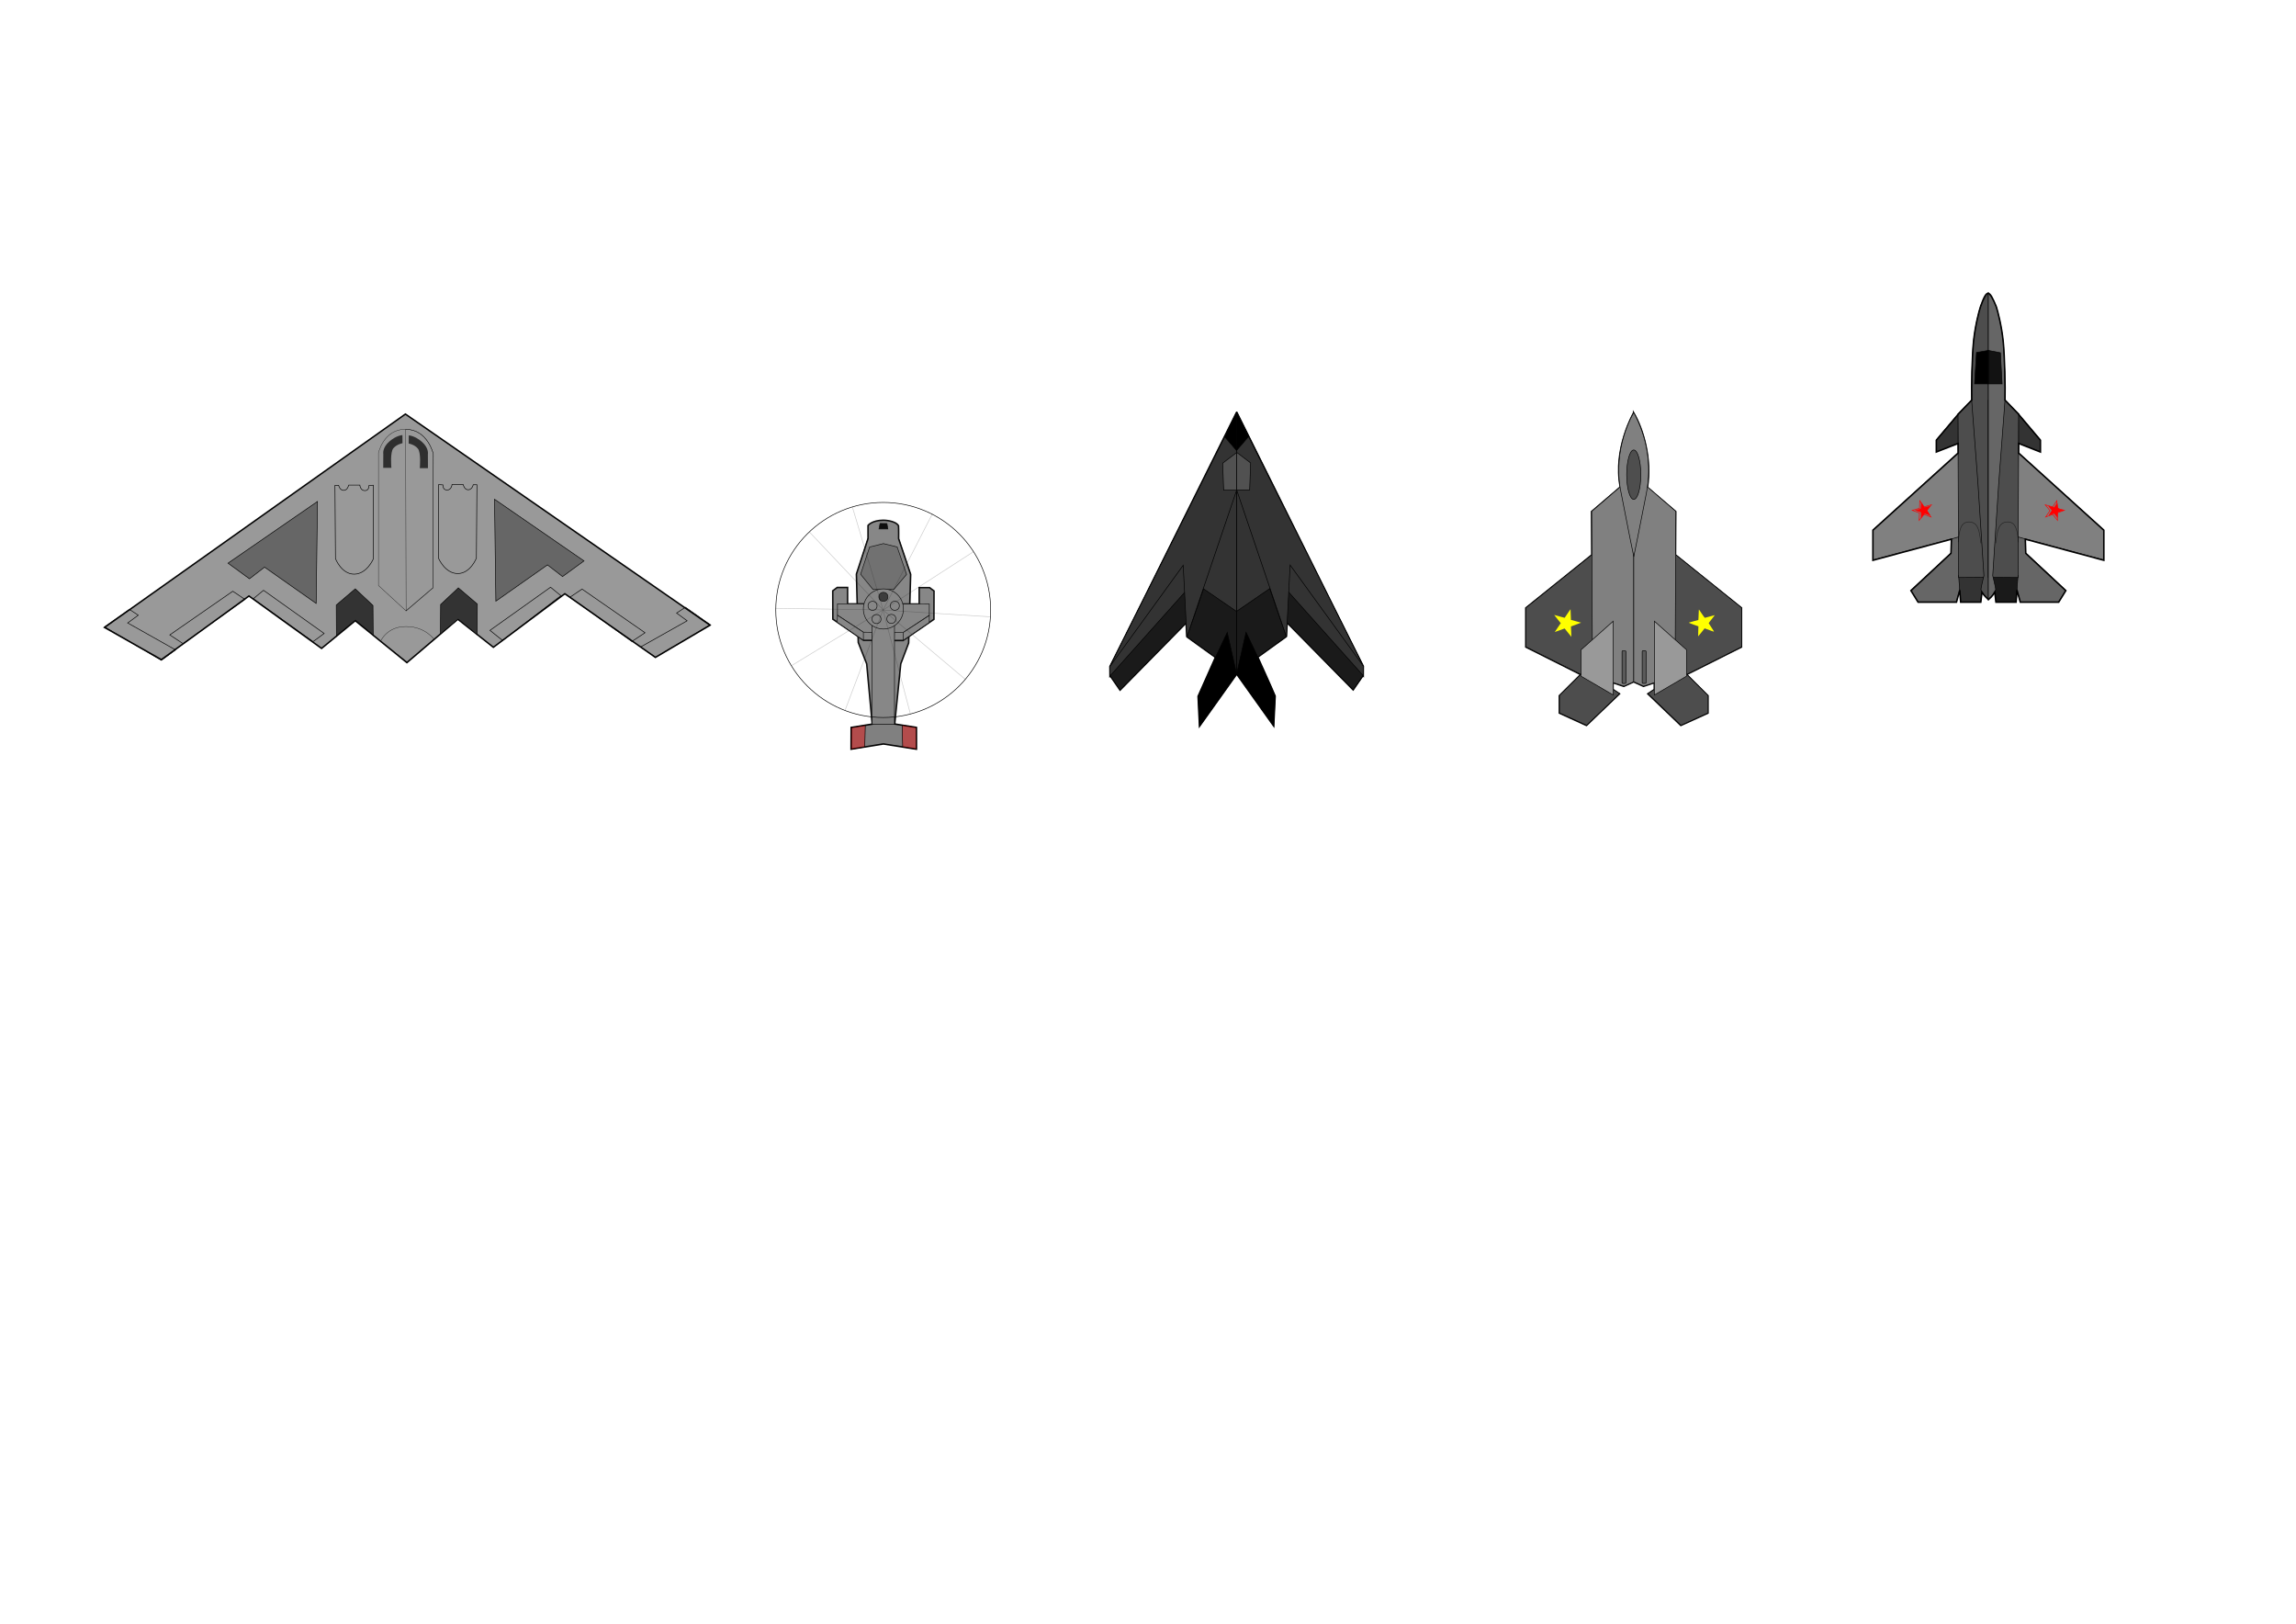 <?xml version="1.0" encoding="UTF-8" standalone="no"?>
<!-- Created with Inkscape (http://www.inkscape.org/) -->

<svg
   xmlns:dc="http://purl.org/dc/elements/1.1/"
   xmlns:cc="http://creativecommons.org/ns#"
   xmlns:rdf="http://www.w3.org/1999/02/22-rdf-syntax-ns#"
   xmlns:svg="http://www.w3.org/2000/svg"
   xmlns="http://www.w3.org/2000/svg"
   xmlns:sodipodi="http://sodipodi.sourceforge.net/DTD/sodipodi-0.dtd"
   xmlns:inkscape="http://www.inkscape.org/namespaces/inkscape"
   width="297mm"
   height="210mm"
   viewBox="0 0 1052.362 744.094"
   id="svg2"
   version="1.1"
   inkscape:version="0.92.4 (5da689c313, 2019-01-14)"
   sodipodi:docname="airmash2.svg"
   inkscape:export-filename="W:\Private\2018\goliath.png"
   inkscape:export-xdpi="300"
   inkscape:export-ydpi="300">
  <defs
     id="defs4">
    <filter
       style="color-interpolation-filters:sRGB"
       inkscape:label="Blur"
       id="filter4502">
      <feGaussianBlur
         stdDeviation="3.13 3.655"
         result="blur"
         id="feGaussianBlur4504" />
    </filter>
    <filter
       style="color-interpolation-filters:sRGB"
       inkscape:label="Blur"
       id="filter4639">
      <feGaussianBlur
         stdDeviation="1.312 3.76"
         result="blur"
         id="feGaussianBlur4641" />
    </filter>
    <filter
       style="color-interpolation-filters:sRGB"
       inkscape:label="Blur"
       id="filter5041">
      <feGaussianBlur
         stdDeviation="1.31 1.312"
         result="blur"
         id="feGaussianBlur5043" />
    </filter>
    <filter
       style="color-interpolation-filters:sRGB"
       inkscape:label="Blur"
       id="filter5045">
      <feGaussianBlur
         stdDeviation="1.31 1.31"
         result="blur"
         id="feGaussianBlur5047" />
    </filter>
    <filter
       style="color-interpolation-filters:sRGB;"
       inkscape:label="Blur"
       id="filter5855">
      <feGaussianBlur
         stdDeviation="1.31 1.31"
         result="fbSourceGraphic"
         id="feGaussianBlur5857" />
      <feColorMatrix
         result="fbSourceGraphicAlpha"
         in="fbSourceGraphic"
         values="0 0 0 -1 0 0 0 0 -1 0 0 0 0 -1 0 0 0 0 1 0"
         id="feColorMatrix5859" />
      <feGaussianBlur
         id="feGaussianBlur5861"
         stdDeviation="1.31 1.31"
         result="blur"
         in="fbSourceGraphic" />
    </filter>
    <filter
       style="color-interpolation-filters:sRGB;"
       inkscape:label="Blur"
       id="filter5882">
      <feGaussianBlur
         stdDeviation="1.31 1.31"
         result="blur"
         id="feGaussianBlur5884" />
    </filter>
    <filter
       style="color-interpolation-filters:sRGB;"
       inkscape:label="Blur"
       id="filter6010">
      <feGaussianBlur
         stdDeviation="1.31 1.31"
         result="blur"
         id="feGaussianBlur6012" />
    </filter>
    <filter
       style="color-interpolation-filters:sRGB"
       inkscape:label="Blur"
       id="filter5882-3">
      <feGaussianBlur
         stdDeviation="1.31 1.31"
         result="blur"
         id="feGaussianBlur5884-9" />
    </filter>
    <filter
       style="color-interpolation-filters:sRGB;"
       inkscape:label="Blur"
       id="filter6333">
      <feGaussianBlur
         stdDeviation="1.31 1.31"
         result="blur"
         id="feGaussianBlur6335" />
    </filter>
    <filter
       style="color-interpolation-filters:sRGB;"
       inkscape:label="Blur"
       id="filter6352">
      <feGaussianBlur
         stdDeviation="1.31 1.31"
         result="blur"
         id="feGaussianBlur6354" />
    </filter>
  </defs>
  <sodipodi:namedview
     id="base"
     pagecolor="#ffffff"
     bordercolor="#666666"
     borderopacity="1.0"
     inkscape:pageopacity="0.0"
     inkscape:pageshadow="2"
     inkscape:zoom="1.4"
     inkscape:cx="482.33742"
     inkscape:cy="481.88562"
     inkscape:document-units="px"
     inkscape:current-layer="layer1"
     showgrid="false"
     inkscape:window-width="1920"
     inkscape:window-height="1027"
     inkscape:window-x="-8"
     inkscape:window-y="-8"
     inkscape:window-maximized="1"
     showguides="true"
     inkscape:guide-bbox="true">
    <sodipodi:guide
       position="367.857,755.804"
       orientation="0,1"
       id="guide4847"
       inkscape:locked="false" />
    <sodipodi:guide
       position="442.143,275"
       orientation="0,1"
       id="guide4302"
       inkscape:locked="false" />
  </sodipodi:namedview>
  <g
     inkscape:label="Laag 1"
     inkscape:groupmode="layer"
     id="layer1"
     transform="translate(0,-308.268)">
    <path
       style="fill:#999999;fill-opacity:1;fill-rule:evenodd;stroke:#000000;stroke-width:0.679;stroke-linecap:butt;stroke-linejoin:miter;stroke-miterlimit:4;stroke-dasharray:none;stroke-opacity:1"
       d="m 47.89,595.805 137.926,-97.783 139.642,96.754 -25.046,14.753 -41.515,-29.163 -32.766,24.532 -16.297,-12.866 -23.331,19.9 -23.674,-19.214 -15.439,12.695 -33.281,-24.017 -40.143,29.163 z"
       id="path4147"
       inkscape:connector-curvature="0"
       sodipodi:nodetypes="ccccccccccccc"
       inkscape:export-filename="d:\temp\goliath.png"
       inkscape:export-xdpi="72.146973"
       inkscape:export-ydpi="72.146973" />
    <path
       style="fill:none;fill-opacity:1;fill-rule:evenodd;stroke:#000000;stroke-width:0.272;stroke-linecap:butt;stroke-linejoin:miter;stroke-miterlimit:4;stroke-dasharray:none;stroke-opacity:1"
       d="m 59.292,587.529 4.079,2.665 -4.845,3.552 21.958,12.352 -6.519,4.803 -26.058,-15.36 z"
       id="path4149"
       inkscape:connector-curvature="0"
       sodipodi:nodetypes="ccccccc"
       inkscape:export-filename="d:\temp\goliath.png"
       inkscape:export-xdpi="72.146973"
       inkscape:export-ydpi="72.146973" />
    <path
       style="fill:none;fill-opacity:1;fill-rule:evenodd;stroke:#000000;stroke-width:0.272;stroke-linecap:butt;stroke-linejoin:miter;stroke-miterlimit:4;stroke-dasharray:none;stroke-opacity:1"
       d="m 83.892,603.228 -6.065,-4.003 28.87,-20.015 5.58,3.76 z"
       id="path4153"
       inkscape:connector-curvature="0"
       sodipodi:nodetypes="ccccc"
       inkscape:export-filename="d:\temp\goliath.png"
       inkscape:export-xdpi="72.146973"
       inkscape:export-ydpi="72.146973" />
    <path
       style="fill:none;fill-opacity:1;fill-rule:evenodd;stroke:#000000;stroke-width:0.272;stroke-linecap:butt;stroke-linejoin:miter;stroke-miterlimit:4;stroke-dasharray:none;stroke-opacity:1"
       d="m 116.058,582.671 4.731,-3.882 27.779,19.773 -5.095,3.76 z"
       id="path4155"
       inkscape:connector-curvature="0"
       sodipodi:nodetypes="ccccc"
       inkscape:export-filename="d:\temp\goliath.png"
       inkscape:export-xdpi="72.146973"
       inkscape:export-ydpi="72.146973" />
    <path
       style="fill:none;fill-opacity:1;fill-rule:evenodd;stroke:#000000;stroke-width:0.272;stroke-linecap:butt;stroke-linejoin:miter;stroke-miterlimit:4;stroke-dasharray:none;stroke-opacity:1"
       d="m 314.185,586.543 -4.079,2.665 4.845,3.552 -21.358,12.008 6.862,4.718 25.115,-14.931 z"
       id="path4149-9"
       inkscape:connector-curvature="0"
       sodipodi:nodetypes="ccccccc"
       inkscape:export-filename="d:\temp\goliath.png"
       inkscape:export-xdpi="72.146973"
       inkscape:export-ydpi="72.146973" />
    <path
       style="fill:none;fill-opacity:1;fill-rule:evenodd;stroke:#000000;stroke-width:0.272;stroke-linecap:butt;stroke-linejoin:miter;stroke-miterlimit:4;stroke-dasharray:none;stroke-opacity:1"
       d="m 289.584,602.241 6.065,-4.003 -28.87,-20.015 -5.58,3.76 z"
       id="path4153-0"
       inkscape:connector-curvature="0"
       sodipodi:nodetypes="ccccc"
       inkscape:export-filename="d:\temp\goliath.png"
       inkscape:export-xdpi="72.146973"
       inkscape:export-ydpi="72.146973" />
    <path
       style="fill:none;fill-opacity:1;fill-rule:evenodd;stroke:#000000;stroke-width:0.272;stroke-linecap:butt;stroke-linejoin:miter;stroke-miterlimit:4;stroke-dasharray:none;stroke-opacity:1"
       d="m 257.075,581.256 -4.731,-3.882 -27.779,19.773 5.781,4.618 z"
       id="path4155-4"
       inkscape:connector-curvature="0"
       sodipodi:nodetypes="ccccc"
       inkscape:export-filename="d:\temp\goliath.png"
       inkscape:export-xdpi="72.146973"
       inkscape:export-ydpi="72.146973" />
    <path
       style="fill:#333333;fill-opacity:1;fill-rule:evenodd;stroke:#000000;stroke-width:0.272;stroke-linecap:butt;stroke-linejoin:miter;stroke-miterlimit:4;stroke-dasharray:none;stroke-opacity:1"
       d="m 171.041,599.188 -0.101,-13.456 -8.107,-7.621 -8.704,7.42 0.07,14.003 8.713,-7.087 z"
       id="path4163-3"
       inkscape:connector-curvature="0"
       sodipodi:nodetypes="ccccccc"
       inkscape:export-filename="d:\temp\goliath.png"
       inkscape:export-xdpi="72.146973"
       inkscape:export-ydpi="72.146973" />
    <path
       style="fill:#666666;fill-opacity:1;fill-rule:evenodd;stroke:#000000;stroke-width:0.272;stroke-linecap:butt;stroke-linejoin:miter;stroke-miterlimit:4;stroke-dasharray:none;stroke-opacity:1"
       d="m 104.514,566.351 9.826,7.157 6.914,-5.337 23.654,16.619 0.607,-46.702 z"
       id="path4234"
       inkscape:connector-curvature="0"
       inkscape:export-filename="d:\temp\goliath.png"
       inkscape:export-xdpi="72.146973"
       inkscape:export-ydpi="72.146973" />
    <path
       style="fill:#666666;fill-opacity:1;fill-rule:evenodd;stroke:#000000;stroke-width:0.272;stroke-linecap:butt;stroke-linejoin:miter;stroke-miterlimit:4;stroke-dasharray:none;stroke-opacity:1"
       d="m 267.668,565.32 -9.826,7.157 -6.914,-5.337 -23.654,16.619 -0.607,-46.702 z"
       id="path4234-3"
       inkscape:connector-curvature="0"
       inkscape:export-filename="d:\temp\goliath.png"
       inkscape:export-xdpi="72.146973"
       inkscape:export-ydpi="72.146973" />
    <path
       style="fill:none;fill-opacity:1;fill-rule:evenodd;stroke:#000000;stroke-width:0.272;stroke-linecap:butt;stroke-linejoin:miter;stroke-miterlimit:4;stroke-dasharray:none;stroke-opacity:1"
       d="m 153.521,530.688 0.243,33.601 c 0,0 2.729,7.096 8.552,7.096 5.823,0 8.795,-6.975 8.795,-6.975 v -33.783 l -2.002,0.121 c 0,0 0.182,2.365 -1.88,2.365 -2.062,0 -2.305,-2.547 -2.305,-2.547 h -5.095 c 0,0 -0.485,2.426 -2.305,2.426 -1.82,0 -2.305,-2.305 -2.305,-2.305 z"
       id="path4251"
       inkscape:connector-curvature="0"
       sodipodi:nodetypes="ccscccsccscc"
       inkscape:export-filename="d:\temp\goliath.png"
       inkscape:export-xdpi="72.146973"
       inkscape:export-ydpi="72.146973" />
    <path
       style="fill:none;fill-opacity:1;fill-rule:evenodd;stroke:#000000;stroke-width:0.272;stroke-linecap:butt;stroke-linejoin:miter;stroke-miterlimit:4;stroke-dasharray:none;stroke-opacity:1"
       d="m 218.6,530.415 -0.243,33.601 c 0,0 -2.729,7.096 -8.552,7.096 -5.823,0 -8.795,-6.975 -8.795,-6.975 v -33.783 l 2.002,0.121 c 0,0 -0.182,2.365 1.88,2.365 2.062,0 2.305,-2.547 2.305,-2.547 h 5.095 c 0,0 0.485,2.426 2.305,2.426 1.82,0 2.305,-2.305 2.305,-2.305 z"
       id="path4251-3"
       inkscape:connector-curvature="0"
       sodipodi:nodetypes="ccscccsccscc"
       inkscape:export-filename="d:\temp\goliath.png"
       inkscape:export-xdpi="72.146973"
       inkscape:export-ydpi="72.146973" />
    <path
       style="fill:none;fill-opacity:1;fill-rule:evenodd;stroke:#000000;stroke-width:0.136;stroke-linecap:butt;stroke-linejoin:miter;stroke-miterlimit:4;stroke-dasharray:none;stroke-opacity:1"
       d="m 174.451,602.152 c 0,0 2.788,-6.776 11.623,-6.776 8.835,0 12.866,5.876 12.866,5.876 l -12.266,10.507 z"
       id="path4268"
       inkscape:connector-curvature="0"
       sodipodi:nodetypes="csccc"
       inkscape:export-filename="d:\temp\goliath.png"
       inkscape:export-xdpi="72.146973"
       inkscape:export-ydpi="72.146973" />
    <path
       style="fill:none;fill-opacity:1;fill-rule:evenodd;stroke:#000000;stroke-width:0.136;stroke-linecap:butt;stroke-linejoin:miter;stroke-miterlimit:4;stroke-dasharray:none;stroke-opacity:1"
       d="m 186.073,588.171 12.352,-10.55 0.172,-61.329 c 0,0 -2.573,-11.322 -12.695,-11.322 -10.121,0 -12.437,10.893 -12.437,10.893 v 60.729 z"
       id="path4270"
       inkscape:connector-curvature="0"
       sodipodi:nodetypes="cccsccc"
       inkscape:export-filename="d:\temp\goliath.png"
       inkscape:export-xdpi="72.146973"
       inkscape:export-ydpi="72.146973" />
    <path
       style="fill:none;fill-opacity:1;fill-rule:evenodd;stroke:#000000;stroke-width:0.136;stroke-linecap:butt;stroke-linejoin:miter;stroke-miterlimit:4;stroke-dasharray:none;stroke-opacity:1"
       d="m 186.116,588.256 12.352,-10.55 0.172,-61.329 c 0,0 -2.573,-11.322 -12.695,-11.322 0,33.398 0.172,50.356 0.172,83.202 z"
       id="path4270-0"
       inkscape:connector-curvature="0"
       sodipodi:nodetypes="ccccc"
       inkscape:export-filename="d:\temp\goliath.png"
       inkscape:export-xdpi="72.146973"
       inkscape:export-ydpi="72.146973" />
    <path
       style="fill:#000000;fill-opacity:0.688;fill-rule:evenodd;stroke:none;stroke-width:0.854px;stroke-linecap:butt;stroke-linejoin:miter;stroke-opacity:1"
       d="m 192.42,522.81 h 3.733 l -0.03,-6.428 c 0,0 0.546,-2.744 -2.714,-5.614 -3.284,-2.889 -6.049,-2.969 -6.049,-2.969 l -0.041,3.713 c 0,0 2.618,0.445 4.198,2.314 1.58,1.869 0.903,8.984 0.903,8.984 z"
       id="path4287"
       inkscape:connector-curvature="0"
       sodipodi:nodetypes="cccscczcc"
       inkscape:export-filename="d:\temp\goliath.png"
       inkscape:export-xdpi="72.146973"
       inkscape:export-ydpi="72.146973" />
    <path
       style="fill:#000000;fill-opacity:0.688;fill-rule:evenodd;stroke:none;stroke-width:0.854px;stroke-linecap:butt;stroke-linejoin:miter;stroke-opacity:1"
       d="m 179.387,522.681 h -3.733 l 0.03,-6.428 c 0,0 -0.546,-2.744 2.714,-5.614 3.284,-2.889 6.049,-2.969 6.049,-2.969 l 0.041,3.713 c 0,0 -2.618,0.445 -4.198,2.314 -1.58,1.869 -0.903,8.984 -0.903,8.984 z"
       id="path4287-3"
       inkscape:connector-curvature="0"
       sodipodi:nodetypes="cccscczcc"
       inkscape:export-filename="d:\temp\goliath.png"
       inkscape:export-xdpi="72.146973"
       inkscape:export-ydpi="72.146973" />
    <path
       style="fill:#333333;fill-opacity:1;fill-rule:evenodd;stroke:#000000;stroke-width:0.272;stroke-linecap:butt;stroke-linejoin:miter;stroke-miterlimit:4;stroke-dasharray:none;stroke-opacity:1"
       d="m 201.871,598.74 0.101,-13.456 8.107,-7.621 8.704,7.42 -0.07,14.003 -8.713,-7.087 z"
       id="path4163-3-4"
       inkscape:connector-curvature="0"
       sodipodi:nodetypes="ccccccc"
       inkscape:export-filename="d:\temp\goliath.png"
       inkscape:export-xdpi="72.146973"
       inkscape:export-ydpi="72.146973" />
    <path
       style="fill:#000000;fill-opacity:0.61;fill-rule:evenodd;stroke:#000000;stroke-width:0.277;stroke-linecap:butt;stroke-linejoin:miter;stroke-miterlimit:4;stroke-dasharray:none;stroke-opacity:1"
       d="m 392.528,571.501 7.106,9.069 10.353,0.061 7.413,-9.131 -5.514,-16.423 h -14.09 z"
       id="path4800"
       inkscape:connector-curvature="0"
       sodipodi:nodetypes="ccccccc"
       inkscape:export-filename="d:\temp\mohawk.png"
       inkscape:export-xdpi="72"
       inkscape:export-ydpi="72" />
    <path
       style="fill:#808080;fill-opacity:1;fill-rule:evenodd;stroke:#000000;stroke-width:0.694;stroke-linecap:butt;stroke-linejoin:miter;stroke-miterlimit:4;stroke-dasharray:none;stroke-opacity:1"
       d="m 404.902,546.684 c -5.269,0 -7.044,2.389 -7.044,2.389 v 6.005 l -5.331,16.3 0.858,31.314 3.86,9.804 2.534,27.604 -9.644,1.527 -0.043,9.965 14.811,-2.389 15.122,2.389 v -9.965 l -9.951,-1.573 2.785,-27.556 3.614,-9.56 0.928,-31.438 -5.513,-16.362 c 0,0 0.061,-4.35 -0.062,-5.944 -1.593,-2.512 -6.923,-2.512 -6.923,-2.512 z"
       id="path4709"
       inkscape:connector-curvature="0"
       sodipodi:nodetypes="sccccccccccccccccccs"
       inkscape:export-filename="d:\temp\mohawk.png"
       inkscape:export-xdpi="72"
       inkscape:export-ydpi="72" />
    <path
       style="fill:#808080;fill-opacity:1;fill-rule:evenodd;stroke:#000000;stroke-width:0.694;stroke-linecap:butt;stroke-linejoin:miter;stroke-miterlimit:4;stroke-dasharray:none;stroke-opacity:1"
       d="m 383.723,577.498 -2.036,1.517 0.043,12.999 14.122,9.706 h 4.122 l -0.223,-16.726 h -11.263 v -7.496 z"
       id="path4806"
       inkscape:connector-curvature="0"
       sodipodi:nodetypes="ccccccccc"
       inkscape:export-filename="d:\temp\mohawk.png"
       inkscape:export-xdpi="72"
       inkscape:export-ydpi="72" />
    <path
       style="fill:#ff0000;fill-opacity:0.405;fill-rule:evenodd;stroke:#000000;stroke-width:0.277;stroke-linecap:butt;stroke-linejoin:miter;stroke-miterlimit:4;stroke-dasharray:none;stroke-opacity:1"
       d="m 396.614,640.653 -0.267,9.942 -6.179,0.998 0.034,-9.878 z"
       id="path4726"
       inkscape:connector-curvature="0"
       sodipodi:nodetypes="ccccc"
       inkscape:export-filename="d:\temp\mohawk.png"
       inkscape:export-xdpi="72"
       inkscape:export-ydpi="72" />
    <path
       style="fill:#808080;fill-opacity:1;fill-rule:evenodd;stroke:#000000;stroke-width:0.277;stroke-linecap:butt;stroke-linejoin:miter;stroke-miterlimit:4;stroke-dasharray:none;stroke-opacity:1"
       d="m 383.853,584.995 v 5.156 l 11.87,7.843 4.208,0.022 -0.223,-12.978 z"
       id="path4808"
       inkscape:connector-curvature="0"
       sodipodi:nodetypes="cccccc"
       inkscape:export-filename="d:\temp\mohawk.png"
       inkscape:export-xdpi="72"
       inkscape:export-ydpi="72" />
    <path
       style="fill:#ff0000;fill-opacity:0.405;fill-rule:evenodd;stroke:#000000;stroke-width:0.277;stroke-linecap:butt;stroke-linejoin:miter;stroke-miterlimit:4;stroke-dasharray:none;stroke-opacity:1"
       d="m 413.488,640.632 0.256,9.964 6.298,0.966 -0.034,-9.922 z"
       id="path4726-1"
       inkscape:connector-curvature="0"
       sodipodi:nodetypes="ccccc"
       inkscape:export-filename="d:\temp\mohawk.png"
       inkscape:export-xdpi="72"
       inkscape:export-ydpi="72" />
    <path
       style="fill:#000000;fill-opacity:0.176;fill-rule:evenodd;stroke:#000000;stroke-width:0.277;stroke-linecap:butt;stroke-linejoin:miter;stroke-miterlimit:4;stroke-dasharray:none;stroke-opacity:1"
       d="m 404.9,557.381 v 0.011 l -6.317,1.56 -4.124,12.488 5.681,6.967 4.763,0.043 v -0.011 l 4.76,-0.045 5.865,-6.906 -4.308,-12.55 z"
       id="path4743"
       inkscape:connector-curvature="0"
       sodipodi:nodetypes="ccccccccccc"
       inkscape:export-filename="d:\temp\mohawk.png"
       inkscape:export-xdpi="72"
       inkscape:export-ydpi="72" />
    <path
       style="fill:#808080;fill-opacity:1;fill-rule:evenodd;stroke:#000000;stroke-width:0.277;stroke-linecap:butt;stroke-linejoin:miter;stroke-miterlimit:4;stroke-dasharray:none;stroke-opacity:1"
       d="m 383.853,590.238 -0.093,3.207 11.987,8.221 -0.025,-3.671 z"
       id="path4810"
       inkscape:connector-curvature="0"
       sodipodi:nodetypes="ccccc"
       inkscape:export-filename="d:\temp\mohawk.png"
       inkscape:export-xdpi="72"
       inkscape:export-ydpi="72" />
    <path
       style="fill:#808080;fill-opacity:1;fill-rule:evenodd;stroke:#000000;stroke-width:0.694;stroke-linecap:butt;stroke-linejoin:miter;stroke-miterlimit:4;stroke-dasharray:none;stroke-opacity:1"
       d="m 426.068,577.563 2.036,1.517 -0.043,12.999 -14.122,9.706 h -4.307 l 0.409,-16.726 h 11.263 v -7.496 z"
       id="path4806-4"
       inkscape:connector-curvature="0"
       sodipodi:nodetypes="ccccccccc"
       inkscape:export-filename="d:\temp\mohawk.png"
       inkscape:export-xdpi="72"
       inkscape:export-ydpi="72" />
    <path
       style="fill:#808080;fill-opacity:1;fill-rule:evenodd;stroke:#000000;stroke-width:0.277;stroke-linecap:butt;stroke-linejoin:miter;stroke-miterlimit:4;stroke-dasharray:none;stroke-opacity:1"
       d="m 425.938,585.059 v 5.156 l -11.869,7.843 -4.456,0.022 0.471,-12.978 z"
       id="path4808-0"
       inkscape:connector-curvature="0"
       sodipodi:nodetypes="cccccc"
       inkscape:export-filename="d:\temp\mohawk.png"
       inkscape:export-xdpi="72"
       inkscape:export-ydpi="72" />
    <rect
       rx="0.122"
       style="opacity:1;fill:#808080;fill-opacity:1;stroke:#000000;stroke-width:0.277;stroke-miterlimit:4;stroke-dasharray:none;stroke-opacity:1"
       id="rect4804"
       width="10.292"
       height="59.503"
       x="399.695"
       y="580.632"
       ry="0.122"
       inkscape:export-filename="d:\temp\mohawk.png"
       inkscape:export-xdpi="72"
       inkscape:export-ydpi="72" />
    <ellipse
       style="opacity:1;fill:#808080;fill-opacity:1;stroke:#000000;stroke-width:0.277;stroke-miterlimit:4;stroke-dasharray:none;stroke-opacity:1"
       id="path4763"
       cx="404.903"
       cy="587.334"
       rx="9.187"
       ry="9.189"
       inkscape:export-filename="d:\temp\mohawk.png"
       inkscape:export-xdpi="72"
       inkscape:export-ydpi="72" />
    <ellipse
       style="opacity:1;fill:#000000;fill-opacity:0.61;stroke:#000000;stroke-width:0.277;stroke-miterlimit:4;stroke-dasharray:none;stroke-opacity:1"
       id="path4765"
       cx="404.903"
       cy="581.788"
       rx="2.066"
       ry="2.066"
       inkscape:export-filename="d:\temp\mohawk.png"
       inkscape:export-xdpi="72"
       inkscape:export-ydpi="72" />
    <path
       style="fill:#808080;fill-opacity:1;fill-rule:evenodd;stroke:#000000;stroke-width:0.277;stroke-linecap:butt;stroke-linejoin:miter;stroke-miterlimit:4;stroke-dasharray:none;stroke-opacity:1"
       d="m 425.938,590.303 v 3.207 l -11.956,8.19 0.087,-3.64 z"
       id="path4810-2"
       inkscape:connector-curvature="0"
       sodipodi:nodetypes="ccccc"
       inkscape:export-filename="d:\temp\mohawk.png"
       inkscape:export-xdpi="72"
       inkscape:export-ydpi="72" />
    <ellipse
       style="opacity:1;fill:#808080;fill-opacity:0.61;stroke:#000000;stroke-width:0.277;stroke-miterlimit:4;stroke-dasharray:none;stroke-opacity:1"
       id="path4765-6"
       cx="399.924"
       cy="585.904"
       rx="2.066"
       ry="2.066"
       inkscape:export-filename="d:\temp\mohawk.png"
       inkscape:export-xdpi="72"
       inkscape:export-ydpi="72" />
    <ellipse
       style="opacity:1;fill:#808080;fill-opacity:0.61;stroke:#000000;stroke-width:0.277;stroke-miterlimit:4;stroke-dasharray:none;stroke-opacity:1"
       id="path4765-7"
       cx="410.148"
       cy="585.861"
       rx="2.066"
       ry="2.066"
       inkscape:export-filename="d:\temp\mohawk.png"
       inkscape:export-xdpi="72"
       inkscape:export-ydpi="72" />
    <ellipse
       style="opacity:1;fill:#808080;fill-opacity:0.61;stroke:#000000;stroke-width:0.277;stroke-miterlimit:4;stroke-dasharray:none;stroke-opacity:1"
       id="path4765-5"
       cx="408.545"
       cy="591.884"
       rx="2.066"
       ry="2.066"
       inkscape:export-filename="d:\temp\mohawk.png"
       inkscape:export-xdpi="72"
       inkscape:export-ydpi="72" />
    <ellipse
       style="opacity:1;fill:#808080;fill-opacity:0.61;stroke:#000000;stroke-width:0.277;stroke-miterlimit:4;stroke-dasharray:none;stroke-opacity:1"
       id="path4765-3"
       cx="401.744"
       cy="591.971"
       rx="2.066"
       ry="2.066"
       inkscape:export-filename="d:\temp\mohawk.png"
       inkscape:export-xdpi="72"
       inkscape:export-ydpi="72" />
    <path
       style="fill:#000000;fill-rule:evenodd;stroke:#000000;stroke-width:0.277;stroke-linecap:butt;stroke-linejoin:miter;stroke-miterlimit:4;stroke-dasharray:none;stroke-opacity:1"
       d="m 403.371,548.154 -0.49,2.512 4.074,-4e-5 -0.429,-2.482 z"
       id="path4802"
       inkscape:connector-curvature="0"
       sodipodi:nodetypes="ccccc"
       inkscape:export-filename="d:\temp\mohawk.png"
       inkscape:export-xdpi="72"
       inkscape:export-ydpi="72" />
    <g
       id="g4892"
       style="stroke:#000000;stroke-width:0.202;stroke-miterlimit:4;stroke-dasharray:none;stroke-opacity:0.205"
       transform="matrix(1.372,0,0,1.373,28.332,424.029)"
       inkscape:export-filename="d:\temp\mohawk.png"
       inkscape:export-xdpi="72"
       inkscape:export-ydpi="72">
      <circle
         r="35.893"
         cy="119.277"
         cx="274.412"
         id="path4833"
         style="opacity:1;fill:#ffffff;fill-opacity:0.057;stroke:#000000;stroke-width:0.202;stroke-miterlimit:4;stroke-dasharray:none;stroke-opacity:1" />
      <path
         inkscape:transform-center-y="-9.7321429"
         inkscape:transform-center-x="-15.133928"
         inkscape:connector-curvature="0"
         id="path4851"
         d="M 274.412,119.277 304.59,99.813"
         style="fill:none;fill-rule:evenodd;stroke:#000000;stroke-width:0.202;stroke-linecap:butt;stroke-linejoin:miter;stroke-miterlimit:4;stroke-dasharray:none;stroke-opacity:0.205" />
      <path
         style="fill:none;fill-rule:evenodd;stroke:#000000;stroke-width:0.202;stroke-linecap:butt;stroke-linejoin:miter;stroke-miterlimit:4;stroke-dasharray:none;stroke-opacity:0.205"
         d="M 274.406,119.254 290.776,87.292"
         id="path4872"
         inkscape:connector-curvature="0"
         inkscape:transform-center-x="-8.223598"
         inkscape:transform-center-y="-16.003838" />
      <path
         inkscape:transform-center-y="-17.244448"
         inkscape:transform-center-x="5.136082"
         inkscape:connector-curvature="0"
         id="path4874"
         d="M 274.38,119.234 264.083,84.831"
         style="fill:none;fill-rule:evenodd;stroke:#000000;stroke-width:0.202;stroke-linecap:butt;stroke-linejoin:miter;stroke-miterlimit:4;stroke-dasharray:none;stroke-opacity:0.205" />
      <path
         style="fill:none;fill-rule:evenodd;stroke:#000000;stroke-width:0.202;stroke-linecap:butt;stroke-linejoin:miter;stroke-miterlimit:4;stroke-dasharray:none;stroke-opacity:0.205"
         d="M 274.359,119.233 249.666,93.159"
         id="path4876"
         inkscape:connector-curvature="0"
         inkscape:transform-center-x="12.354832"
         inkscape:transform-center-y="-13.080843" />
      <path
         inkscape:transform-center-y="-0.289833"
         inkscape:transform-center-x="17.990727"
         inkscape:connector-curvature="0"
         id="path4878"
         d="m 274.33,119.252 -35.907,-0.53"
         style="fill:none;fill-rule:evenodd;stroke:#000000;stroke-width:0.202;stroke-linecap:butt;stroke-linejoin:miter;stroke-miterlimit:4;stroke-dasharray:none;stroke-opacity:0.205" />
      <path
         style="fill:none;fill-rule:evenodd;stroke:#000000;stroke-width:0.202;stroke-linecap:butt;stroke-linejoin:miter;stroke-miterlimit:4;stroke-dasharray:none;stroke-opacity:0.205"
         d="m 274.323,119.276 -30.68,18.665"
         id="path4880"
         inkscape:connector-curvature="0"
         inkscape:transform-center-x="15.384387"
         inkscape:transform-center-y="9.331172" />
      <path
         inkscape:transform-center-y="16.818772"
         inkscape:transform-center-x="6.393662"
         inkscape:connector-curvature="0"
         id="path4882"
         d="M 274.331,119.303 261.616,152.888"
         style="fill:none;fill-rule:evenodd;stroke:#000000;stroke-width:0.202;stroke-linecap:butt;stroke-linejoin:miter;stroke-miterlimit:4;stroke-dasharray:none;stroke-opacity:0.205" />
      <path
         style="fill:none;fill-rule:evenodd;stroke:#000000;stroke-width:0.202;stroke-linecap:butt;stroke-linejoin:miter;stroke-miterlimit:4;stroke-dasharray:none;stroke-opacity:0.205"
         d="m 274.353,119.319 9.154,34.725"
         id="path4884"
         inkscape:connector-curvature="0"
         inkscape:transform-center-x="-4.563103"
         inkscape:transform-center-y="17.404832" />
      <path
         inkscape:transform-center-y="11.606952"
         inkscape:transform-center-x="-13.748773"
         inkscape:connector-curvature="0"
         id="path4886"
         d="m 274.38,119.32 27.471,23.129"
         style="fill:none;fill-rule:evenodd;stroke:#000000;stroke-width:0.202;stroke-linecap:butt;stroke-linejoin:miter;stroke-miterlimit:4;stroke-dasharray:none;stroke-opacity:0.205" />
      <path
         style="fill:none;fill-rule:evenodd;stroke:#000000;stroke-width:0.202;stroke-linecap:butt;stroke-linejoin:miter;stroke-miterlimit:4;stroke-dasharray:none;stroke-opacity:0.205"
         d="m 274.403,119.303 35.839,2.267"
         id="path4888"
         inkscape:connector-curvature="0"
         inkscape:transform-center-x="-17.955633"
         inkscape:transform-center-y="1.159957" />
    </g>
    <path
       style="fill:#000000;fill-opacity:1;fill-rule:evenodd;stroke:#000000;stroke-width:0.694;stroke-linecap:butt;stroke-linejoin:miter;stroke-miterlimit:4;stroke-dasharray:none;stroke-opacity:1"
       d="m 566.798,497.056 v 0.113 l -41.326,83.108 -11.763,23.536 -4.967,9.894 0.024,4.35 0.196,-0.22 v 0.284 l 4.414,6.403 30.275,-30.773 0.333,6.479 0.052,-0.116 13.049,9.399 c 0,0 -6.735,15.201 -7.945,17.879 l 0.66,13.685 16.999,-23.838 v -0.11 l 16.996,23.838 0.663,-13.685 c -1.064,-2.711 -7.948,-17.879 -7.948,-17.879 l 13.053,-9.399 0.052,0.116 0.333,-6.476 30.272,30.769 4.417,-6.403 v -0.284 l 0.195,0.22 0.024,-4.35 -4.331,-8.626 -13.071,-26.148 z"
       id="path5824"
       inkscape:connector-curvature="0"
       sodipodi:nodetypes="ccccccccccccccccccccccccccccccc"
       inkscape:export-filename="d:\temp\prowler.png"
       inkscape:export-xdpi="71.904823"
       inkscape:export-ydpi="71.904823" />
    <path
       style="fill:#000000;fill-opacity:1;fill-rule:evenodd;stroke:#000000;stroke-width:0.277;stroke-linecap:butt;stroke-linejoin:miter;stroke-miterlimit:4;stroke-dasharray:none;stroke-opacity:1"
       d="m 549.817,641.035 -0.662,-13.685 17.66,-39.067 v 28.914 z"
       id="path5776"
       inkscape:connector-curvature="0"
       inkscape:export-filename="d:\temp\prowler.png"
       inkscape:export-xdpi="71.904823"
       inkscape:export-ydpi="71.904823" />
    <path
       style="fill:#1a1a1a;fill-opacity:1;fill-rule:evenodd;stroke:#000000;stroke-width:0.277;stroke-linecap:butt;stroke-linejoin:miter;stroke-miterlimit:4;stroke-dasharray:none;stroke-opacity:1"
       d="m 566.815,497.126 -57.836,116.319 v 4.635 l 4.415,6.401 53.421,-54.297 z"
       id="path5768"
       inkscape:connector-curvature="0"
       inkscape:export-filename="d:\temp\prowler.png"
       inkscape:export-xdpi="71.904823"
       inkscape:export-ydpi="71.904823" />
    <path
       style="fill:#1a1a1a;fill-opacity:1;fill-rule:evenodd;stroke:#000000;stroke-width:0.277;stroke-linecap:butt;stroke-linejoin:miter;stroke-miterlimit:4;stroke-dasharray:none;stroke-opacity:1"
       d="m 562.51,598.105 4.305,19.092 V 534.428 l -22.764,65.645 13.051,9.4 z"
       id="path5774"
       inkscape:connector-curvature="0"
       sodipodi:nodetypes="cccccc"
       inkscape:export-filename="d:\temp\prowler.png"
       inkscape:export-xdpi="71.904823"
       inkscape:export-ydpi="71.904823" />
    <path
       style="fill:#333333;fill-opacity:1;fill-rule:evenodd;stroke:#000000;stroke-width:0.277;stroke-linecap:butt;stroke-linejoin:miter;stroke-miterlimit:4;stroke-dasharray:none;stroke-opacity:1"
       d="m 566.815,588.504 -19.647,-13.464 -38.386,42.976 -0.024,-4.35 58.057,-115.657 z"
       id="path5772"
       inkscape:connector-curvature="0"
       sodipodi:nodetypes="cccccc"
       inkscape:export-filename="d:\temp\prowler.png"
       inkscape:export-xdpi="71.904823"
       inkscape:export-ydpi="71.904823" />
    <path
       style="fill:#333333;fill-opacity:1;fill-rule:evenodd;stroke:#000000;stroke-width:0.277;stroke-linecap:butt;stroke-linejoin:miter;stroke-miterlimit:4;stroke-dasharray:none;stroke-opacity:1"
       d="m 544,600.189 22.815,-67.306 v -35.315 l -57.941,115.904 33.438,-46.157 z"
       id="path5770"
       inkscape:connector-curvature="0"
       sodipodi:nodetypes="cccccc"
       inkscape:export-filename="d:\temp\prowler.png"
       inkscape:export-xdpi="71.904823"
       inkscape:export-ydpi="71.904823" />
    <path
       style="fill:#000000;fill-opacity:1;fill-rule:evenodd;stroke:#000000;stroke-width:0.277;stroke-linecap:butt;stroke-linejoin:miter;stroke-miterlimit:4;stroke-dasharray:none;stroke-opacity:1"
       d="m 566.815,514.784 -5.441,-6.309 5.441,-11.011 z"
       id="path5778"
       inkscape:connector-curvature="0"
       sodipodi:nodetypes="cccc"
       inkscape:export-filename="d:\temp\prowler.png"
       inkscape:export-xdpi="71.904823"
       inkscape:export-ydpi="71.904823" />
    <path
       style="fill:#515151;fill-opacity:1;fill-rule:evenodd;stroke:#000000;stroke-width:0.277;stroke-linecap:butt;stroke-linejoin:miter;stroke-miterlimit:4;stroke-dasharray:none;stroke-opacity:1"
       d="m 566.815,515.667 -6.402,4.856 0.441,12.36 h 5.96 z"
       id="path5780"
       inkscape:connector-curvature="0"
       inkscape:export-filename="d:\temp\prowler.png"
       inkscape:export-xdpi="71.904823"
       inkscape:export-ydpi="71.904823" />
    <path
       inkscape:connector-curvature="0"
       id="path5810"
       d="m 583.812,640.925 0.662,-13.685 -17.66,-39.067 v 28.914 z"
       style="fill:#000000;fill-opacity:1;fill-rule:evenodd;stroke:#000000;stroke-width:0.277;stroke-linecap:butt;stroke-linejoin:miter;stroke-miterlimit:4;stroke-dasharray:none;stroke-opacity:1"
       inkscape:export-filename="d:\temp\prowler.png"
       inkscape:export-xdpi="71.904823"
       inkscape:export-ydpi="71.904823" />
    <path
       inkscape:connector-curvature="0"
       id="path5812"
       d="m 566.814,497.016 57.836,116.319 v 4.635 l -4.415,6.401 -53.421,-54.297 z"
       style="fill:#1a1a1a;fill-opacity:1;fill-rule:evenodd;stroke:#000000;stroke-width:0.277;stroke-linecap:butt;stroke-linejoin:miter;stroke-miterlimit:4;stroke-dasharray:none;stroke-opacity:1"
       inkscape:export-filename="d:\temp\prowler.png"
       inkscape:export-xdpi="71.904823"
       inkscape:export-ydpi="71.904823" />
    <path
       sodipodi:nodetypes="cccccc"
       inkscape:connector-curvature="0"
       id="path5814"
       d="m 571.119,597.995 -4.305,19.092 v -82.77 l 22.764,65.645 -13.051,9.399 z"
       style="fill:#1a1a1a;fill-opacity:1;fill-rule:evenodd;stroke:#000000;stroke-width:0.277;stroke-linecap:butt;stroke-linejoin:miter;stroke-miterlimit:4;stroke-dasharray:none;stroke-opacity:1"
       inkscape:export-filename="d:\temp\prowler.png"
       inkscape:export-xdpi="71.904823"
       inkscape:export-ydpi="71.904823" />
    <path
       sodipodi:nodetypes="cccccc"
       inkscape:connector-curvature="0"
       id="path5816"
       d="m 566.814,588.394 19.647,-13.464 38.386,42.976 0.024,-4.35 -58.057,-115.657 z"
       style="fill:#333333;fill-opacity:1;fill-rule:evenodd;stroke:#000000;stroke-width:0.277;stroke-linecap:butt;stroke-linejoin:miter;stroke-miterlimit:4;stroke-dasharray:none;stroke-opacity:1"
       inkscape:export-filename="d:\temp\prowler.png"
       inkscape:export-xdpi="71.904823"
       inkscape:export-ydpi="71.904823" />
    <path
       sodipodi:nodetypes="cccccc"
       inkscape:connector-curvature="0"
       id="path5818"
       d="m 589.629,600.078 -22.815,-67.306 v -35.315 l 57.941,115.904 -33.438,-46.157 z"
       style="fill:#333333;fill-opacity:1;fill-rule:evenodd;stroke:#000000;stroke-width:0.277;stroke-linecap:butt;stroke-linejoin:miter;stroke-miterlimit:4;stroke-dasharray:none;stroke-opacity:1"
       inkscape:export-filename="d:\temp\prowler.png"
       inkscape:export-xdpi="71.904823"
       inkscape:export-ydpi="71.904823" />
    <path
       sodipodi:nodetypes="cccc"
       inkscape:connector-curvature="0"
       id="path5820"
       d="m 566.814,514.673 5.441,-6.309 -5.441,-11.011 z"
       style="fill:#000000;fill-opacity:1;fill-rule:evenodd;stroke:#000000;stroke-width:0.277;stroke-linecap:butt;stroke-linejoin:miter;stroke-miterlimit:4;stroke-dasharray:none;stroke-opacity:1"
       inkscape:export-filename="d:\temp\prowler.png"
       inkscape:export-xdpi="71.904823"
       inkscape:export-ydpi="71.904823" />
    <path
       inkscape:connector-curvature="0"
       id="path5822"
       d="m 566.814,515.556 6.402,4.856 -0.441,12.36 h -5.96 z"
       style="fill:#515151;fill-opacity:1;fill-rule:evenodd;stroke:#000000;stroke-width:0.277;stroke-linecap:butt;stroke-linejoin:miter;stroke-miterlimit:4;stroke-dasharray:none;stroke-opacity:1"
       inkscape:export-filename="d:\temp\prowler.png"
       inkscape:export-xdpi="71.904823"
       inkscape:export-ydpi="71.904823" />
    <path
       sodipodi:nodetypes="ccccccccccccccccccccccccccccccc"
       style="fill:#ffffff;fill-opacity:1;fill-rule:evenodd;stroke:#000000;stroke-width:0.693;stroke-linecap:butt;stroke-linejoin:miter;stroke-miterlimit:4;stroke-dasharray:none;stroke-opacity:1"
       d="m 748.769,497.422 v 0.034 c 0,0 -9.534,16.469 -6.108,33.999 l -13.164,11.247 0.091,19.866 -30.232,24.296 v 17.922 l 25.124,12.598 -9.748,9.698 v 7.976 l 12.42,5.658 15.114,-14.489 -2.945,-1.962 v -3.118 l 4.944,1.647 4.515,-2.052 4.511,2.052 4.948,-1.647 v 3.118 l -2.949,1.962 15.114,14.489 12.423,-5.658 v -7.976 l -9.752,-9.698 25.124,-12.598 V 586.864 L 767.968,562.568 768.059,542.702 755.092,531.648 c 2.065,-12.899 -1.837,-26.714 -6.324,-34.226 z"
       id="path5977"
       inkscape:connector-curvature="0"
       inkscape:export-filename="d:\temp\predator.png"
       inkscape:export-xdpi="71.752724"
       inkscape:export-ydpi="71.752724" />
    <path
       style="fill:#4d4d4d;fill-opacity:1;fill-rule:evenodd;stroke:#000000;stroke-width:0.276;stroke-linecap:butt;stroke-linejoin:miter;stroke-miterlimit:4;stroke-dasharray:none;stroke-opacity:1"
       d="m 732.6,560.104 -33.182,26.67 v 17.923 l 33.182,16.636 z"
       id="path5948"
       inkscape:connector-curvature="0"
       inkscape:export-filename="d:\temp\predator.png"
       inkscape:export-xdpi="71.752724"
       inkscape:export-ydpi="71.752724" />
    <path
       style="fill:#808080;fill-opacity:1;fill-rule:evenodd;stroke:#000000;stroke-width:0.276;stroke-linecap:butt;stroke-linejoin:miter;stroke-miterlimit:4;stroke-dasharray:none;stroke-opacity:1"
       d="m 729.56,542.61 19.292,-16.636 v 94.673 l -4.525,2.058 -14.42,-4.802 z"
       id="path5940"
       inkscape:connector-curvature="0"
       sodipodi:nodetypes="cccccc"
       inkscape:export-filename="d:\temp\predator.png"
       inkscape:export-xdpi="71.752724"
       inkscape:export-ydpi="71.752724" />
    <ellipse
       style="opacity:1;fill:#8f8f8f;fill-opacity:1;stroke:#000000;stroke-width:0.276;stroke-miterlimit:4;stroke-dasharray:none;stroke-opacity:1"
       id="path5946"
       cx="748.852"
       cy="526.402"
       rx="3.727"
       ry="11.32"
       inkscape:export-filename="d:\temp\predator.png"
       inkscape:export-xdpi="71.752724"
       inkscape:export-ydpi="71.752724" />
    <path
       style="fill:#4d4d4d;fill-opacity:1;fill-rule:evenodd;stroke:#000000;stroke-width:0.276;stroke-linecap:butt;stroke-linejoin:miter;stroke-miterlimit:4;stroke-dasharray:none;stroke-opacity:1"
       d="m 714.793,626.992 v 7.975 l 12.422,5.66 15.114,-14.493 -15.983,-10.634 z"
       id="path5950"
       inkscape:connector-curvature="0"
       inkscape:export-filename="d:\temp\predator.png"
       inkscape:export-xdpi="71.752724"
       inkscape:export-ydpi="71.752724" />
    <path
       style="fill:#999999;fill-opacity:1;fill-rule:evenodd;stroke:#000000;stroke-width:0.276;stroke-linecap:butt;stroke-linejoin:miter;stroke-miterlimit:4;stroke-dasharray:none;stroke-opacity:1"
       d="M 739.381,592.953 V 626.733 l -14.691,-8.578 v -12.115 z"
       id="path5952"
       inkscape:connector-curvature="0"
       inkscape:export-filename="d:\temp\predator.png"
       inkscape:export-xdpi="71.752724"
       inkscape:export-ydpi="71.752724" />
    <path
       sodipodi:type="star"
       style="opacity:1;fill:#ffff00;fill-opacity:0;stroke:none;stroke-width:0.122;stroke-miterlimit:4;stroke-dasharray:none;stroke-opacity:1"
       id="path5954"
       sodipodi:sides="5"
       sodipodi:cx="556.33923"
       sodipodi:cy="442.67468"
       sodipodi:r1="3.2145958"
       sodipodi:r2="1.2193332"
       sodipodi:arg1="1.094727"
       sodipodi:arg2="1.7504401"
       inkscape:flatsided="false"
       inkscape:rounded="0"
       inkscape:randomized="0"
       d="m 557.812,445.532 -1.691,-1.657 -2.044,1.084 1.054,-2.12 -1.663,-1.609 2.342,0.347 1.016,-2.079 0.394,2.335 2.291,0.324 -2.099,1.096 z"
       inkscape:transform-center-x="-0.40431467"
       inkscape:transform-center-y="-0.044357446"
       transform="matrix(2.254,0.293,-0.297,2.224,-404.976,-553.646)"
       inkscape:export-filename="d:\temp\predator.png"
       inkscape:export-xdpi="71.752724"
       inkscape:export-ydpi="71.752724" />
    <path
       style="fill:#ffff00;fill-rule:evenodd;stroke:none;stroke-width:0.276;stroke-linecap:butt;stroke-linejoin:miter;stroke-miterlimit:4;stroke-dasharray:none;stroke-opacity:1"
       d="m 701.065,585.462 v 20.01"
       id="path5958"
       inkscape:connector-curvature="0"
       inkscape:export-filename="d:\temp\predator.png"
       inkscape:export-xdpi="71.752724"
       inkscape:export-ydpi="71.752724" />
    <path
       inkscape:connector-curvature="0"
       id="path5960"
       d="m 765.08,560.104 33.182,26.67 v 17.923 l -33.182,16.636 z"
       style="fill:#4d4d4d;fill-opacity:1;fill-rule:evenodd;stroke:#000000;stroke-width:0.276;stroke-linecap:butt;stroke-linejoin:miter;stroke-miterlimit:4;stroke-dasharray:none;stroke-opacity:1"
       inkscape:export-filename="d:\temp\predator.png"
       inkscape:export-xdpi="71.752724"
       inkscape:export-ydpi="71.752724" />
    <path
       sodipodi:nodetypes="cccccc"
       inkscape:connector-curvature="0"
       id="path5962"
       d="M 768.12,542.61 748.828,525.973 v 94.673 l 4.525,2.058 14.42,-4.802 z"
       style="fill:#808080;fill-opacity:1;fill-rule:evenodd;stroke:#000000;stroke-width:0.276;stroke-linecap:butt;stroke-linejoin:miter;stroke-miterlimit:4;stroke-dasharray:none;stroke-opacity:1"
       inkscape:export-filename="d:\temp\predator.png"
       inkscape:export-xdpi="71.752724"
       inkscape:export-ydpi="71.752724" />
    <path
       style="fill:#808080;fill-opacity:1;fill-rule:evenodd;stroke:#000000;stroke-width:0.276;stroke-linecap:butt;stroke-linejoin:miter;stroke-miterlimit:4;stroke-dasharray:none;stroke-opacity:1"
       d="m 748.82,497.332 v 0.034 c 0,0 -10.184,16.455 -5.781,36.842 3.029,15.799 5.752,28.927 5.781,29.065 v 0.09 l 0.011,-0.045 0.011,0.045 v -0.09 c 0.029,-0.138 2.752,-13.266 5.781,-29.065 2.543,-12.882 0.158,-25.976 -5.8,-36.876 z"
       id="path5944"
       inkscape:connector-curvature="0"
       sodipodi:nodetypes="cccccccccc"
       inkscape:export-filename="d:\temp\predator.png"
       inkscape:export-xdpi="71.752724"
       inkscape:export-ydpi="71.752724" />
    <ellipse
       ry="11.32"
       rx="3.236"
       cy="525.796"
       cx="-748.828"
       id="ellipse5966"
       style="opacity:1;fill:#4e4e4e;fill-opacity:1;stroke:#000000;stroke-width:0.276;stroke-miterlimit:4;stroke-dasharray:none;stroke-opacity:1"
       transform="scale(-1,1)"
       inkscape:export-filename="d:\temp\predator.png"
       inkscape:export-xdpi="71.752724"
       inkscape:export-ydpi="71.752724" />
    <path
       inkscape:connector-curvature="0"
       id="path5968"
       d="m 782.887,626.992 v 7.975 l -12.422,5.66 -15.114,-14.493 15.983,-10.634 z"
       style="fill:#4d4d4d;fill-opacity:1;fill-rule:evenodd;stroke:#000000;stroke-width:0.276;stroke-linecap:butt;stroke-linejoin:miter;stroke-miterlimit:4;stroke-dasharray:none;stroke-opacity:1"
       inkscape:export-filename="d:\temp\predator.png"
       inkscape:export-xdpi="71.752724"
       inkscape:export-ydpi="71.752724" />
    <path
       inkscape:connector-curvature="0"
       id="path5970"
       d="M 758.299,592.953 V 626.733 l 14.691,-8.578 v -12.115 z"
       style="fill:#999999;fill-opacity:1;fill-rule:evenodd;stroke:#000000;stroke-width:0.276;stroke-linecap:butt;stroke-linejoin:miter;stroke-miterlimit:4;stroke-dasharray:none;stroke-opacity:1"
       inkscape:export-filename="d:\temp\predator.png"
       inkscape:export-xdpi="71.752724"
       inkscape:export-ydpi="71.752724" />
    <path
       transform="matrix(-2.254,0.293,0.297,2.224,1902.656,-553.646)"
       inkscape:transform-center-y="-0.044357446"
       inkscape:transform-center-x="0.40431669"
       d="m 557.812,445.532 -1.691,-1.657 -2.044,1.084 1.054,-2.12 -1.663,-1.609 2.342,0.347 1.016,-2.079 0.394,2.335 2.291,0.324 -2.099,1.096 z"
       inkscape:randomized="0"
       inkscape:rounded="0"
       inkscape:flatsided="false"
       sodipodi:arg2="1.7504401"
       sodipodi:arg1="1.094727"
       sodipodi:r2="1.2193332"
       sodipodi:r1="3.2145958"
       sodipodi:cy="442.67468"
       sodipodi:cx="556.33923"
       sodipodi:sides="5"
       id="path5972"
       style="opacity:1;fill:#ffff00;fill-opacity:0;stroke:none;stroke-width:0.122;stroke-miterlimit:4;stroke-dasharray:none;stroke-opacity:1"
       sodipodi:type="star"
       inkscape:export-filename="d:\temp\predator.png"
       inkscape:export-xdpi="71.752724"
       inkscape:export-ydpi="71.752724" />
    <path
       inkscape:connector-curvature="0"
       id="path5974"
       d="m 796.615,585.462 v 20.01"
       style="fill:#ffff00;fill-rule:evenodd;stroke:none;stroke-width:0.276;stroke-linecap:butt;stroke-linejoin:miter;stroke-miterlimit:4;stroke-dasharray:none;stroke-opacity:1"
       inkscape:export-filename="d:\temp\predator.png"
       inkscape:export-xdpi="71.752724"
       inkscape:export-ydpi="71.752724" />
    <rect
       style="opacity:1;fill:#4d4d4d;fill-opacity:0.752;stroke:#000000;stroke-width:0.276;stroke-miterlimit:4;stroke-dasharray:none;stroke-opacity:1"
       id="rect6119"
       width="1.773"
       height="14.97"
       x="743.455"
       y="606.507"
       ry="0.305"
       inkscape:export-filename="d:\temp\predator.png"
       inkscape:export-xdpi="71.752724"
       inkscape:export-ydpi="71.752724" />
    <rect
       style="opacity:1;fill:#4d4d4d;fill-opacity:0.752;stroke:#000000;stroke-width:0.276;stroke-miterlimit:4;stroke-dasharray:none;stroke-opacity:1"
       id="rect6119-0"
       width="1.773"
       height="14.97"
       x="752.692"
       y="606.492"
       ry="0.305"
       inkscape:export-filename="d:\temp\predator.png"
       inkscape:export-xdpi="71.752724"
       inkscape:export-ydpi="71.752724" />
    <path
       style="fill:#666666;fill-opacity:1;fill-rule:evenodd;stroke:#000000;stroke-width:0.275;stroke-linecap:butt;stroke-linejoin:miter;stroke-miterlimit:4;stroke-dasharray:none;stroke-opacity:1"
       d="m 897.696,549.353 -3.277,5.599 -0.218,6.739 -18.352,17.108 3.277,5.288 h 17.587 l 3.823,-13.997 z"
       id="path6194"
       inkscape:connector-curvature="0"
       inkscape:export-filename="d:\temp\tornado.png"
       inkscape:export-xdpi="71.976776"
       inkscape:export-ydpi="71.976776" />
    <path
       style="fill:#333333;fill-opacity:1;fill-rule:evenodd;stroke:#000000;stroke-width:0.275;stroke-linecap:butt;stroke-linejoin:miter;stroke-miterlimit:4;stroke-dasharray:none;stroke-opacity:1"
       d="m 897.716,571.975 0.923,12.113 h 9.227 l 1.435,-12.006 z"
       id="path6188"
       inkscape:connector-curvature="0"
       sodipodi:nodetypes="ccccc"
       inkscape:export-filename="d:\temp\tornado.png"
       inkscape:export-xdpi="71.976776"
       inkscape:export-ydpi="71.976776" />
    <path
       style="fill:#808080;fill-opacity:1;fill-rule:evenodd;stroke:#000000;stroke-width:0.275;stroke-linecap:butt;stroke-linejoin:miter;stroke-miterlimit:4;stroke-dasharray:none;stroke-opacity:1"
       d="m 897.541,515.701 -39.12,35.397 v 13.795 l 41.471,-11.142 z"
       id="path6192"
       inkscape:connector-curvature="0"
       inkscape:export-filename="d:\temp\tornado.png"
       inkscape:export-xdpi="71.976776"
       inkscape:export-ydpi="71.976776" />
    <path
       style="fill:#4d4d4d;fill-opacity:1;fill-rule:evenodd;stroke:#000000;stroke-width:0.275;stroke-linecap:butt;stroke-linejoin:miter;stroke-miterlimit:4;stroke-dasharray:none;stroke-opacity:1"
       d="m 903.833,491.366 -6.433,6.646 0.322,74.928 13.617,-0.107 v -81.145 z"
       id="path6186"
       inkscape:connector-curvature="0"
       inkscape:export-filename="d:\temp\tornado.png"
       inkscape:export-xdpi="71.976776"
       inkscape:export-ydpi="71.976776" />
    <path
       style="fill:#4d4d4d;fill-opacity:1;fill-rule:evenodd;stroke:#000000;stroke-width:0.275;stroke-linecap:butt;stroke-linejoin:miter;stroke-miterlimit:4;stroke-dasharray:none;stroke-opacity:1"
       d="m 903.725,492.047 c -0.203,-5.583 0.106,-20.304 0.811,-27.372 0.705,-7.068 2.49,-13.862 3.161,-15.918 0.833,-2.55 3.64,-6.31 3.64,-6.31 v 140.676 c 0,0 -3.545,-3.43 -3.353,-4.931 0.192,-1.501 1.341,-6.11 1.341,-6.11 l -2.778,-42.77 z"
       id="path6182"
       inkscape:connector-curvature="0"
       sodipodi:nodetypes="czsccsccc"
       inkscape:export-filename="d:\temp\tornado.png"
       inkscape:export-xdpi="71.976776"
       inkscape:export-ydpi="71.976776" />
    <path
       style="fill:#000000;fill-opacity:1;fill-rule:evenodd;stroke:#000000;stroke-width:0.275;stroke-linecap:butt;stroke-linejoin:miter;stroke-miterlimit:4;stroke-dasharray:none;stroke-opacity:1"
       d="m 911.338,468.856 -5.438,0.911 -0.87,14.417 h 6.307 z"
       id="path6184"
       inkscape:connector-curvature="0"
       sodipodi:nodetypes="ccccc"
       inkscape:export-filename="d:\temp\tornado.png"
       inkscape:export-xdpi="71.976776"
       inkscape:export-ydpi="71.976776" />
    <path
       style="fill:#333333;fill-opacity:1;fill-rule:evenodd;stroke:#000000;stroke-width:0.275;stroke-linecap:butt;stroke-linejoin:miter;stroke-miterlimit:4;stroke-dasharray:none;stroke-opacity:1"
       d="m 897.399,498.119 -9.918,11.738 v 5.413 l 9.971,-3.913 z"
       id="path6190"
       inkscape:connector-curvature="0"
       inkscape:export-filename="d:\temp\tornado.png"
       inkscape:export-xdpi="71.976776"
       inkscape:export-ydpi="71.976776" />
    <path
       sodipodi:type="star"
       style="opacity:1;fill:#fff800;fill-opacity:0;stroke:#ff0000;stroke-width:0.185;stroke-miterlimit:4;stroke-dasharray:none;stroke-opacity:1"
       id="path5972-7"
       sodipodi:sides="5"
       sodipodi:cx="556.33923"
       sodipodi:cy="442.67468"
       sodipodi:r1="3.2145958"
       sodipodi:r2="1.2193332"
       sodipodi:arg1="1.094727"
       sodipodi:arg2="1.7504401"
       inkscape:flatsided="false"
       inkscape:rounded="0"
       inkscape:randomized="0"
       d="m 557.812,445.532 -1.691,-1.657 -2.044,1.084 1.054,-2.12 -1.663,-1.609 2.342,0.347 1.016,-2.079 0.394,2.335 2.291,0.324 -2.099,1.096 z"
       inkscape:transform-center-x="0.24438383"
       inkscape:transform-center-y="-0.026844042"
       transform="matrix(-1.483,0.193,0.195,1.465,1619.99,-213.62)"
       inkscape:export-filename="d:\temp\tornado.png"
       inkscape:export-xdpi="71.976776"
       inkscape:export-ydpi="71.976776" />
    <path
       style="fill:none;fill-rule:evenodd;stroke:#000000;stroke-width:0.275;stroke-linecap:butt;stroke-linejoin:miter;stroke-miterlimit:4;stroke-dasharray:none;stroke-opacity:0.529"
       d="m 897.541,556.707 c 0.488,-4.947 0.944,-9.323 5.004,-9.247 4.06,0.076 4.743,3.92 5.383,9.778"
       id="path6219"
       inkscape:connector-curvature="0"
       sodipodi:nodetypes="czc"
       inkscape:export-filename="d:\temp\tornado.png"
       inkscape:export-xdpi="71.976776"
       inkscape:export-ydpi="71.976776" />
    <path
       inkscape:connector-curvature="0"
       id="path6236"
       d="m 924.986,549.353 3.277,5.599 0.218,6.739 18.352,17.108 -3.277,5.288 h -17.587 l -3.823,-13.997 z"
       style="fill:#666666;fill-opacity:1;fill-rule:evenodd;stroke:#000000;stroke-width:0.275;stroke-linecap:butt;stroke-linejoin:miter;stroke-miterlimit:4;stroke-dasharray:none;stroke-opacity:1"
       inkscape:export-filename="d:\temp\tornado.png"
       inkscape:export-xdpi="71.976776"
       inkscape:export-ydpi="71.976776" />
    <path
       sodipodi:nodetypes="ccccc"
       inkscape:connector-curvature="0"
       id="path6238"
       d="m 924.966,571.975 -0.923,12.113 h -9.227 l -1.435,-12.006 z"
       style="fill:#1a1a1a;fill-opacity:1;fill-rule:evenodd;stroke:#000000;stroke-width:0.275;stroke-linecap:butt;stroke-linejoin:miter;stroke-miterlimit:4;stroke-dasharray:none;stroke-opacity:1"
       inkscape:export-filename="d:\temp\tornado.png"
       inkscape:export-xdpi="71.976776"
       inkscape:export-ydpi="71.976776" />
    <path
       inkscape:connector-curvature="0"
       id="path6240"
       d="m 925.14,515.701 39.12,35.397 v 13.795 L 922.79,553.751 Z"
       style="fill:#808080;fill-opacity:1;fill-rule:evenodd;stroke:#000000;stroke-width:0.275;stroke-linecap:butt;stroke-linejoin:miter;stroke-miterlimit:4;stroke-dasharray:none;stroke-opacity:1"
       inkscape:export-filename="d:\temp\tornado.png"
       inkscape:export-xdpi="71.976776"
       inkscape:export-ydpi="71.976776" />
    <path
       inkscape:connector-curvature="0"
       id="path6242"
       d="m 918.849,491.366 6.433,6.646 -0.322,74.928 -13.617,-0.107 v -81.145 z"
       style="fill:#4d4d4d;fill-opacity:1;fill-rule:evenodd;stroke:#000000;stroke-width:0.275;stroke-linecap:butt;stroke-linejoin:miter;stroke-miterlimit:4;stroke-dasharray:none;stroke-opacity:1"
       inkscape:export-filename="d:\temp\tornado.png"
       inkscape:export-xdpi="71.976776"
       inkscape:export-ydpi="71.976776" />
    <path
       sodipodi:nodetypes="czsccsccc"
       inkscape:connector-curvature="0"
       id="path6244"
       d="m 918.956,492.047 c 0.203,-5.583 -0.106,-20.304 -0.811,-27.372 -0.705,-7.068 -2.49,-13.862 -3.161,-15.918 -0.833,-2.55 -3.64,-6.31 -3.64,-6.31 v 140.676 c 0,0 3.545,-3.43 3.353,-4.931 -0.192,-1.501 -1.341,-6.11 -1.341,-6.11 l 2.778,-42.77 z"
       style="fill:#666666;fill-opacity:1;fill-rule:evenodd;stroke:#000000;stroke-width:0.275;stroke-linecap:butt;stroke-linejoin:miter;stroke-miterlimit:4;stroke-dasharray:none;stroke-opacity:1"
       inkscape:export-filename="d:\temp\tornado.png"
       inkscape:export-xdpi="71.976776"
       inkscape:export-ydpi="71.976776" />
    <path
       inkscape:connector-curvature="0"
       id="path6246"
       d="m 911.344,468.855 5.545,1.072 0.762,14.257 h -6.307 z"
       style="fill:#000000;fill-opacity:0.819;fill-rule:evenodd;stroke:#000000;stroke-width:0.275;stroke-linecap:butt;stroke-linejoin:miter;stroke-miterlimit:4;stroke-dasharray:none;stroke-opacity:1"
       sodipodi:nodetypes="ccccc"
       inkscape:export-filename="d:\temp\tornado.png"
       inkscape:export-xdpi="71.976776"
       inkscape:export-ydpi="71.976776" />
    <path
       inkscape:connector-curvature="0"
       id="path6248"
       d="m 925.282,498.119 9.918,11.738 v 5.413 l -9.971,-3.913 z"
       style="fill:#333333;fill-opacity:1;fill-rule:evenodd;stroke:#000000;stroke-width:0.275;stroke-linecap:butt;stroke-linejoin:miter;stroke-miterlimit:4;stroke-dasharray:none;stroke-opacity:1"
       inkscape:export-filename="d:\temp\tornado.png"
       inkscape:export-xdpi="71.976776"
       inkscape:export-ydpi="71.976776" />
    <path
       transform="matrix(1.483,0.193,-0.195,1.465,202.691,-213.62)"
       inkscape:transform-center-y="-0.026844042"
       inkscape:transform-center-x="-0.24438381"
       d="m 557.812,445.532 -1.691,-1.657 -2.044,1.084 1.054,-2.12 -1.663,-1.609 2.342,0.347 1.016,-2.079 0.394,2.335 2.291,0.324 -2.099,1.096 z"
       inkscape:randomized="0"
       inkscape:rounded="0"
       inkscape:flatsided="false"
       sodipodi:arg2="1.7504401"
       sodipodi:arg1="1.094727"
       sodipodi:r2="1.2193332"
       sodipodi:r1="3.2145958"
       sodipodi:cy="442.67468"
       sodipodi:cx="556.33923"
       sodipodi:sides="5"
       id="path6250"
       style="opacity:1;fill:#ff0000;fill-opacity:0;stroke:#ff0000;stroke-width:0.185;stroke-miterlimit:4;stroke-dasharray:none;stroke-opacity:1"
       sodipodi:type="star"
       inkscape:export-filename="d:\temp\tornado.png"
       inkscape:export-xdpi="71.976776"
       inkscape:export-ydpi="71.976776" />
    <path
       sodipodi:nodetypes="czc"
       inkscape:connector-curvature="0"
       id="path6252"
       d="m 925.14,556.707 c -0.488,-4.947 -0.944,-9.323 -5.004,-9.247 -4.06,0.076 -4.743,3.92 -5.383,9.778"
       style="fill:none;fill-rule:evenodd;stroke:#000000;stroke-width:0.275;stroke-linecap:butt;stroke-linejoin:miter;stroke-miterlimit:4;stroke-dasharray:none;stroke-opacity:0.529"
       inkscape:export-filename="d:\temp\tornado.png"
       inkscape:export-xdpi="71.976776"
       inkscape:export-ydpi="71.976776" />
    <path
       style="fill:none;fill-opacity:1;fill-rule:evenodd;stroke:#000000;stroke-width:0.691;stroke-linecap:butt;stroke-linejoin:miter;stroke-miterlimit:4;stroke-dasharray:none;stroke-opacity:1"
       d="m 907.723,448.902 c -0.672,2.056 -2.456,8.849 -3.161,15.917 -0.687,6.891 -0.989,20.929 -0.816,26.807 l -6.322,6.529 v 0.106 l -9.918,11.739 v 5.412 l 9.974,-3.91 0.02,4.4 -39.053,35.34 v 13.795 l 35.988,-9.67 -0.209,6.466 -18.352,17.108 3.277,5.289 h 17.586 l 1.506,-5.515 0.421,5.515 h 9.228 l 0.541,-4.533 c 1.404,2.134 2.173,2.472 2.939,3.335 0.766,-0.704 1.528,-1.09 2.919,-3.392 l 0.551,4.59 h 9.228 l 0.421,-5.515 1.506,5.515 h 17.586 l 3.277,-5.289 -18.352,-17.108 -0.209,-6.466 35.988,9.67 V 551.244 l -39.053,-35.34 0.02,-4.4 9.974,3.91 v -5.412 l -9.918,-11.739 v -0.106 l -6.322,-6.529 c 0.173,-5.879 -0.129,-19.916 -0.816,-26.807 -0.705,-7.068 -2.489,-13.861 -3.161,-15.917 -1.63,-4.039 -2.713,-6.163 -3.759,-6.216 -1.045,-0.053 -2.052,1.967 -3.529,6.216 z"
       id="path6293"
       inkscape:connector-curvature="0"
       sodipodi:nodetypes="ccccccccccccccccccccccccccccccccccccccccccc"
       inkscape:export-filename="d:\temp\tornado.png"
       inkscape:export-xdpi="71.976776"
       inkscape:export-ydpi="71.976776" />
    <path
       style="opacity:1;fill:#ffff00;fill-opacity:1;stroke:none;stroke-width:0.03;stroke-miterlimit:3.983;stroke-dasharray:none;stroke-dashoffset:0;stroke-opacity:1"
       d="m 766.201,309.108 c -0.9,-1.134 -1.646,-2.062 -1.657,-2.062 -0.011,0 -1.096,0.396 -2.412,0.881 -1.316,0.484 -2.4,0.872 -2.41,0.862 -0.01,-0.01 0.619,-0.952 1.398,-2.093 0.779,-1.141 1.441,-2.113 1.472,-2.161 l 0.056,-0.086 -1.609,-2 c -0.885,-1.1 -1.604,-2.005 -1.597,-2.011 0.006,-0.006 1.158,0.311 2.559,0.706 1.434,0.404 2.556,0.704 2.567,0.688 0.011,-0.016 0.659,-0.98 1.441,-2.143 1.092,-1.625 1.422,-2.095 1.429,-2.035 0.004,0.043 0.05,1.228 0.102,2.632 0.051,1.404 0.098,2.556 0.102,2.56 0.005,0.004 1.11,0.307 2.455,0.675 1.346,0.368 2.471,0.679 2.501,0.692 0.036,0.015 -0.791,0.327 -2.442,0.922 -1.373,0.495 -2.502,0.909 -2.508,0.92 -0.007,0.011 0.037,1.154 0.098,2.54 0.061,1.386 0.107,2.532 0.102,2.547 -0.005,0.015 -0.746,-0.901 -1.646,-2.035 z"
       id="path1202"
       inkscape:connector-curvature="0"
       transform="matrix(0.938,0,0,0.938,0,308.268)"
       inkscape:export-filename="d:\temp\predator.png"
       inkscape:export-xdpi="71.752724"
       inkscape:export-ydpi="71.752724" />
    <path
       style="opacity:1;fill:#ffff00;fill-opacity:1;stroke:none;stroke-width:0.03;stroke-miterlimit:3.983;stroke-dasharray:none;stroke-dashoffset:0;stroke-opacity:1"
       d="m 829.824,308.45 0.09,-2.443 -2.416,-0.863 c -1.424,-0.509 -2.348,-0.9 -2.25,-0.954 0.091,-0.05 1.167,-0.36 2.39,-0.689 l 2.225,-0.598 0.079,-0.759 c 0.044,-0.417 0.079,-1.311 0.079,-1.985 0,-0.675 0.036,-1.493 0.081,-1.818 l 0.081,-0.591 1.373,2.057 c 1.013,1.518 1.43,2.046 1.592,2.014 0.121,-0.024 1.218,-0.322 2.438,-0.663 1.22,-0.341 2.259,-0.62 2.309,-0.62 0.05,0 -0.594,0.85 -1.429,1.889 -0.836,1.039 -1.519,1.954 -1.519,2.033 0,0.079 0.601,1.024 1.336,2.1 0.735,1.075 1.304,1.988 1.264,2.027 -0.04,0.04 -0.627,-0.133 -1.304,-0.383 -0.678,-0.25 -1.696,-0.625 -2.262,-0.833 l -1.03,-0.378 -1.538,1.95 c -0.846,1.072 -1.569,1.95 -1.608,1.95 -0.039,0 -0.03,-1.099 0.019,-2.443 z"
       id="path1204"
       inkscape:connector-curvature="0"
       transform="matrix(0.938,0,0,0.938,0,308.268)"
       inkscape:export-filename="d:\temp\predator.png"
       inkscape:export-xdpi="71.752724"
       inkscape:export-ydpi="71.752724" />
    <path
       style="opacity:1;fill:#ff0000;fill-opacity:1;stroke:#ff0000;stroke-width:0.03;stroke-miterlimit:3.983;stroke-dasharray:none;stroke-dashoffset:0;stroke-opacity:1"
       d="m 1005.362,253.095 c -0.032,-0.139 -0.429,-0.686 -0.883,-1.216 l -0.825,-0.963 -1.312,0.517 c -0.722,0.285 -1.312,0.454 -1.312,0.377 0,-0.077 0.35,-0.649 0.778,-1.271 l 0.778,-1.131 -0.921,-1.124 c -1.023,-1.248 -0.988,-1.282 0.765,-0.755 0.675,0.203 1.246,0.345 1.267,0.316 0.021,-0.03 0.389,-0.545 0.818,-1.145 l 0.779,-1.091 0.136,0.838 c 0.075,0.461 0.167,1.109 0.204,1.44 0.056,0.49 0.326,0.681 1.457,1.03 l 1.389,0.428 -1.441,0.465 -1.441,0.465 -0.089,1.536 c -0.049,0.845 -0.115,1.422 -0.147,1.283 z"
       id="path1206"
       inkscape:connector-curvature="0"
       transform="matrix(0.938,0,0,0.938,0,308.268)"
       inkscape:export-filename="d:\temp\tornado.png"
       inkscape:export-xdpi="71.976776"
       inkscape:export-ydpi="71.976776" />
    <path
       style="opacity:1;fill:#ff0000;fill-opacity:1;stroke:#ff0000;stroke-width:0.03;stroke-miterlimit:3.983;stroke-dasharray:none;stroke-dashoffset:0;stroke-opacity:1"
       d="m 938.653,251.789 v -1.505 l -1.452,-0.468 -1.452,-0.468 1.389,-0.428 1.389,-0.428 0.126,-1.61 0.126,-1.61 0.831,1.298 0.831,1.298 1.304,-0.344 c 0.717,-0.189 1.349,-0.299 1.404,-0.244 0.055,0.055 -0.264,0.553 -0.709,1.107 l -0.809,1.007 0.784,1.139 c 0.431,0.626 0.784,1.202 0.784,1.279 0,0.077 -0.572,-0.085 -1.272,-0.361 -0.7,-0.276 -1.319,-0.501 -1.377,-0.501 -0.058,0 -0.508,0.528 -1.001,1.173 l -0.895,1.173 z"
       id="path1208"
       inkscape:connector-curvature="0"
       transform="matrix(0.938,0,0,0.938,0,308.268)"
       inkscape:export-filename="d:\temp\tornado.png"
       inkscape:export-xdpi="71.976776"
       inkscape:export-ydpi="71.976776" />
  </g>
</svg>

